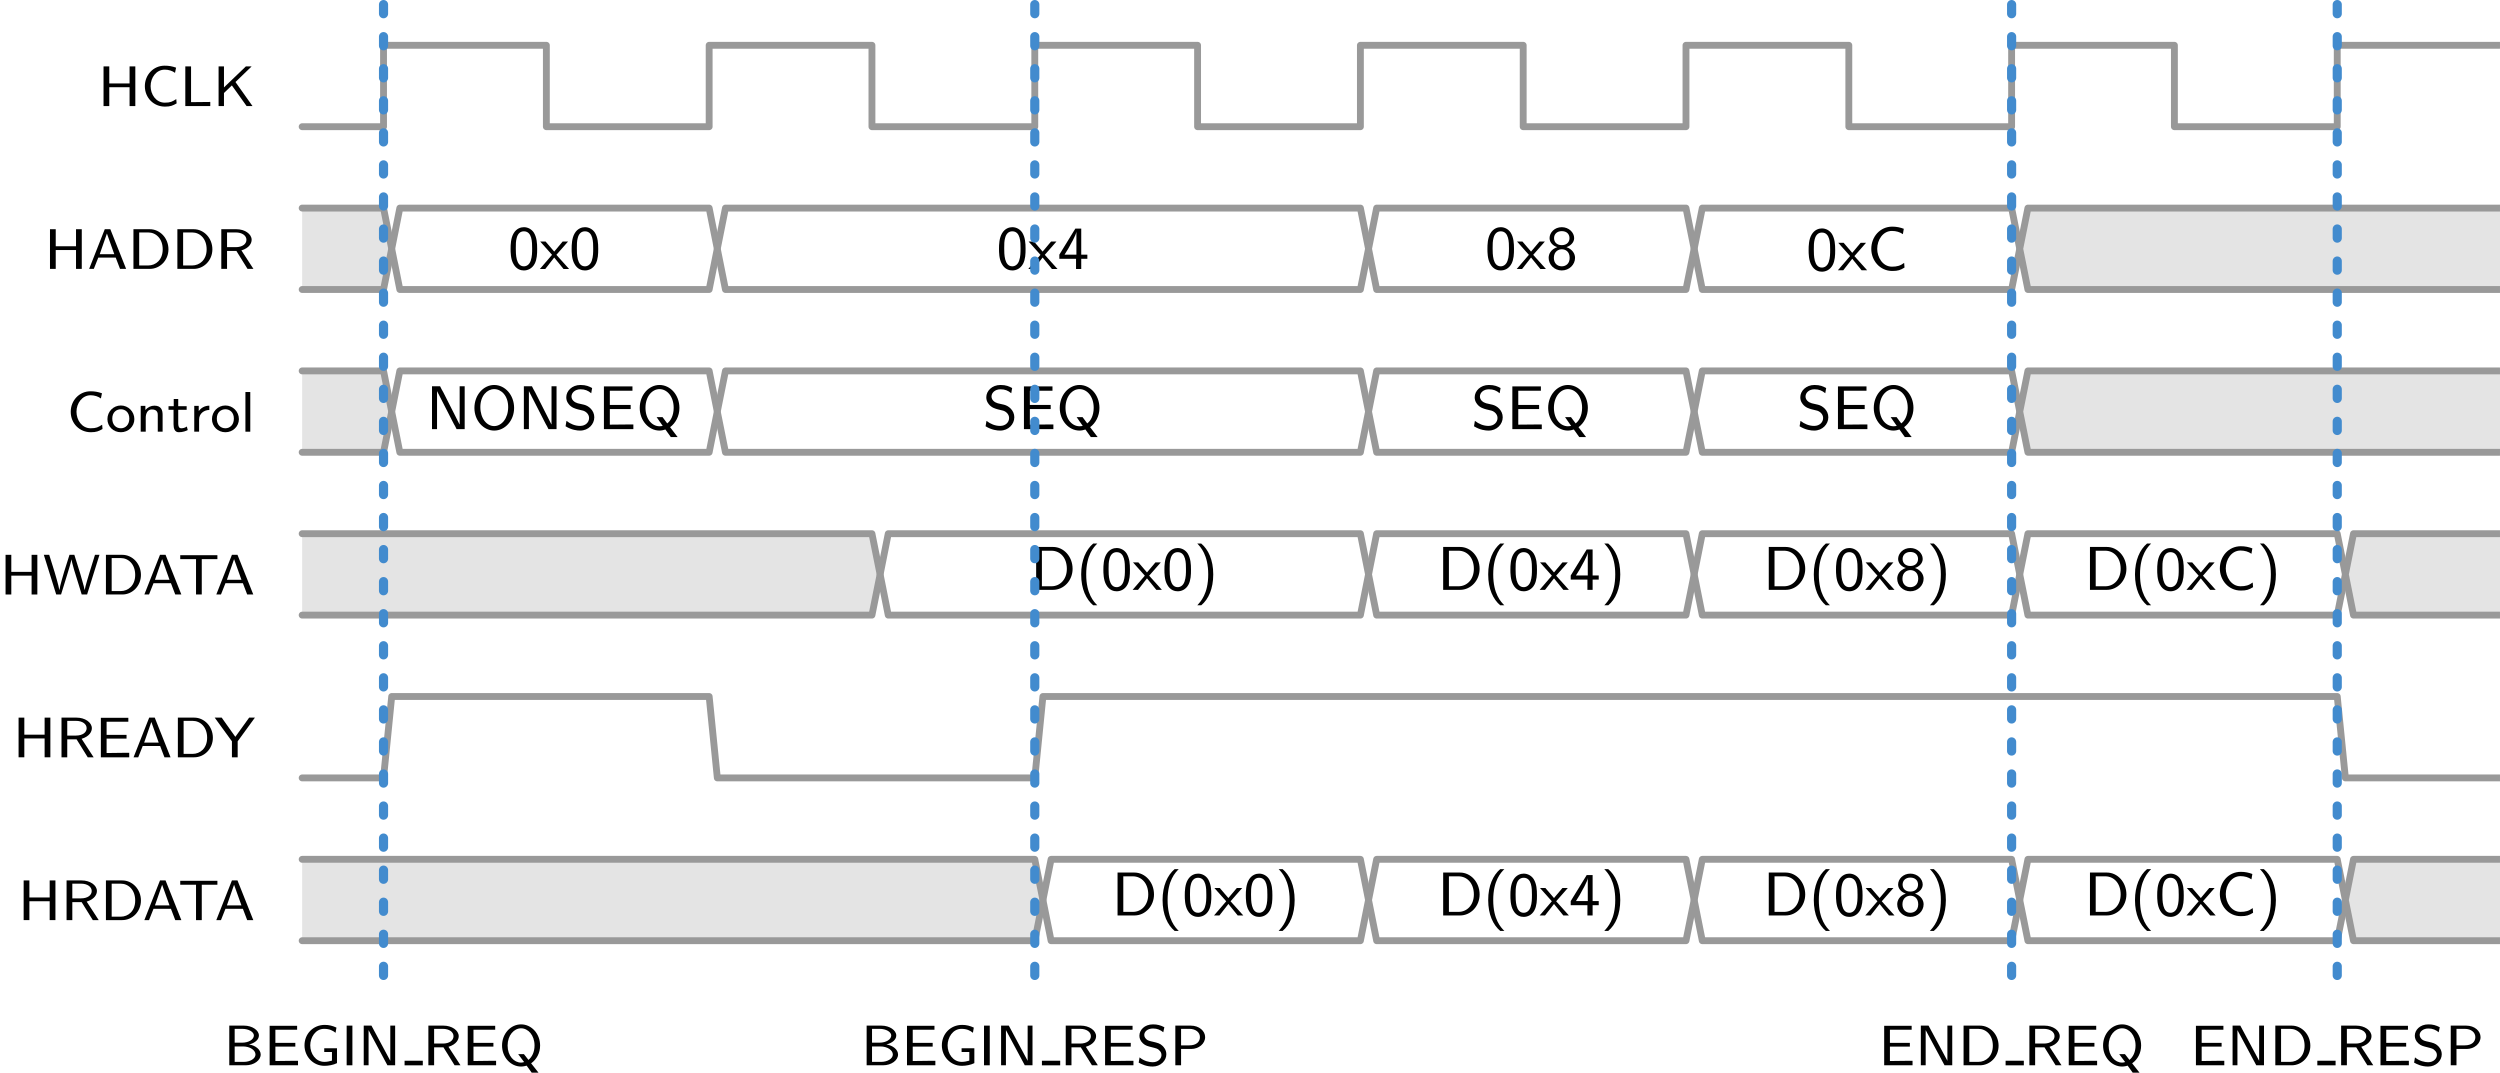 <?xml version="1.0" encoding="UTF-8"?>
<svg xmlns="http://www.w3.org/2000/svg" xmlns:xlink="http://www.w3.org/1999/xlink" width="217.579pt" height="93.354pt" viewBox="0 0 217.579 93.354" version="1.1">
<defs>
<g>
<symbol overflow="visible" id="glyph0-0">
<path style="stroke:none;" d=""/>
</symbol>
<symbol overflow="visible" id="glyph0-1">
<path style="stroke:none;" d="M 3.25 -3.453 L 2.75 -3.453 L 2.75 -1.969 L 0.984 -1.969 L 0.984 -3.453 L 0.484 -3.453 L 0.484 0 L 0.984 0 L 0.984 -1.641 L 2.75 -1.641 L 2.75 0 L 3.25 0 Z "/>
</symbol>
<symbol overflow="visible" id="glyph0-2">
<path style="stroke:none;" d="M 3.078 -0.609 C 2.734 -0.391 2.578 -0.297 2.078 -0.297 C 1.312 -0.297 0.844 -1.016 0.844 -1.734 C 0.844 -2.484 1.344 -3.172 2.078 -3.172 C 2.406 -3.172 2.75 -3.062 2.969 -2.891 L 3.062 -3.344 C 2.703 -3.469 2.422 -3.516 2.062 -3.516 C 1.078 -3.516 0.344 -2.703 0.344 -1.734 C 0.344 -0.703 1.125 0.047 2.094 0.047 C 2.578 0.047 2.781 -0.047 3.109 -0.234 Z "/>
</symbol>
<symbol overflow="visible" id="glyph0-3">
<path style="stroke:none;" d="M 0.984 -3.453 L 0.484 -3.453 L 0.484 0 L 2.656 0 L 2.656 -0.359 C 2.188 -0.359 1.703 -0.344 1.234 -0.344 L 0.984 -0.344 Z "/>
</symbol>
<symbol overflow="visible" id="glyph0-4">
<path style="stroke:none;" d="M 1.969 -2.094 L 3.375 -3.453 L 2.875 -3.453 L 0.969 -1.625 L 0.969 -3.453 L 0.5 -3.453 L 0.5 0 L 0.969 0 L 0.969 -1.141 L 1.656 -1.797 L 2.938 0 L 3.453 0 Z "/>
</symbol>
<symbol overflow="visible" id="glyph0-5">
<path style="stroke:none;" d="M 2 -3.453 L 1.516 -3.453 L 0.156 0 L 0.562 0 L 0.953 -0.984 L 2.469 -0.984 L 2.844 0 L 3.375 0 Z M 1.703 -3.078 L 2.344 -1.281 L 1.078 -1.281 Z "/>
</symbol>
<symbol overflow="visible" id="glyph0-6">
<path style="stroke:none;" d="M 0.484 -3.453 L 0.484 0 L 1.906 0 C 2.797 0 3.531 -0.75 3.531 -1.703 C 3.531 -2.672 2.797 -3.453 1.906 -3.453 Z M 0.984 -0.297 L 0.984 -3.172 L 1.766 -3.172 C 2.453 -3.172 3.031 -2.625 3.031 -1.703 C 3.031 -0.781 2.422 -0.297 1.766 -0.297 Z "/>
</symbol>
<symbol overflow="visible" id="glyph0-7">
<path style="stroke:none;" d="M 2.234 -1.609 C 2.953 -1.828 3.125 -2.266 3.125 -2.531 C 3.125 -3.047 2.516 -3.453 1.797 -3.453 L 0.484 -3.453 L 0.484 0 L 0.984 0 L 0.984 -1.562 L 1.797 -1.562 L 2.766 0 L 3.281 0 Z M 0.984 -1.891 L 0.984 -3.172 L 1.734 -3.172 C 2.312 -3.172 2.672 -2.891 2.672 -2.531 C 2.672 -2.172 2.328 -1.891 1.734 -1.891 Z "/>
</symbol>
<symbol overflow="visible" id="glyph0-8">
<path style="stroke:none;" d="M 2.5 -1.094 C 2.5 -1.75 1.969 -2.281 1.328 -2.281 C 0.672 -2.281 0.156 -1.75 0.156 -1.094 C 0.156 -0.453 0.672 0.047 1.328 0.047 C 1.969 0.047 2.5 -0.453 2.5 -1.094 Z M 1.328 -0.297 C 0.922 -0.297 0.578 -0.578 0.578 -1.141 C 0.578 -1.703 0.953 -1.953 1.328 -1.953 C 1.688 -1.953 2.062 -1.703 2.062 -1.141 C 2.062 -0.578 1.703 -0.297 1.328 -0.297 Z "/>
</symbol>
<symbol overflow="visible" id="glyph0-9">
<path style="stroke:none;" d="M 2.312 -1.469 C 2.312 -1.859 2.203 -2.266 1.594 -2.266 C 1.312 -2.266 1.031 -2.141 0.812 -1.891 L 0.812 -2.25 L 0.406 -2.25 L 0.406 0 L 0.844 0 L 0.844 -1.219 C 0.844 -1.547 0.984 -1.938 1.375 -1.938 C 1.891 -1.938 1.891 -1.578 1.891 -1.438 L 1.891 0 L 2.312 0 Z "/>
</symbol>
<symbol overflow="visible" id="glyph0-10">
<path style="stroke:none;" d="M 0.938 -1.906 L 1.672 -1.906 L 1.672 -2.219 L 0.938 -2.219 L 0.938 -2.844 L 0.547 -2.844 L 0.547 -2.219 L 0.094 -2.219 L 0.094 -1.906 L 0.531 -1.906 L 0.531 -0.641 C 0.531 -0.297 0.625 0.047 0.984 0.047 C 1.344 0.047 1.609 -0.062 1.766 -0.141 L 1.688 -0.453 C 1.516 -0.328 1.344 -0.297 1.203 -0.297 C 0.984 -0.297 0.938 -0.5 0.938 -0.734 Z "/>
</symbol>
<symbol overflow="visible" id="glyph0-11">
<path style="stroke:none;" d="M 0.844 -1.062 C 0.844 -1.594 1.297 -1.891 1.734 -1.891 L 1.734 -2.266 C 1.312 -2.266 1 -2.047 0.812 -1.797 L 0.812 -2.25 L 0.422 -2.25 L 0.422 0 L 0.844 0 Z "/>
</symbol>
<symbol overflow="visible" id="glyph0-12">
<path style="stroke:none;" d="M 0.844 -3.453 L 0.422 -3.453 L 0.422 0 L 0.844 0 Z "/>
</symbol>
<symbol overflow="visible" id="glyph0-13">
<path style="stroke:none;" d="M 4.922 -3.453 L 4.531 -3.453 L 4.047 -1.891 C 4.016 -1.781 3.672 -0.672 3.641 -0.406 L 3.625 -0.406 C 3.594 -0.656 3.234 -1.828 3.234 -1.859 L 2.734 -3.453 L 2.312 -3.453 L 1.844 -1.969 C 1.797 -1.797 1.469 -0.719 1.438 -0.406 L 1.422 -0.406 C 1.391 -0.703 1.031 -1.906 1.016 -1.953 L 0.547 -3.453 L 0.078 -3.453 L 1.156 0 L 1.578 0 L 2.094 -1.672 L 2.344 -2.5 C 2.422 -2.766 2.453 -2.922 2.484 -3.062 C 2.516 -2.828 2.641 -2.422 2.719 -2.125 L 3.141 -0.766 L 3.375 0 L 3.844 0 Z "/>
</symbol>
<symbol overflow="visible" id="glyph0-14">
<path style="stroke:none;" d="M 2.062 -3.078 L 2.531 -3.078 C 2.594 -3.078 2.641 -3.078 2.703 -3.078 L 3.422 -3.078 L 3.422 -3.422 L 0.188 -3.422 L 0.188 -3.078 L 0.906 -3.078 C 0.969 -3.078 1.031 -3.078 1.094 -3.078 L 1.562 -3.078 L 1.562 0 L 2.062 0 Z "/>
</symbol>
<symbol overflow="visible" id="glyph0-15">
<path style="stroke:none;" d="M 2.719 -1.625 L 2.719 -1.953 L 0.984 -1.953 L 0.984 -3.094 L 1.719 -3.094 C 1.781 -3.094 1.828 -3.094 1.891 -3.094 L 2.875 -3.094 L 2.875 -3.438 L 0.484 -3.438 L 0.484 0 L 2.953 0 L 2.953 -0.391 L 2.5 -0.391 C 2.078 -0.391 1.672 -0.375 1.25 -0.375 L 0.984 -0.375 L 0.984 -1.625 Z "/>
</symbol>
<symbol overflow="visible" id="glyph0-16">
<path style="stroke:none;" d="M 3.516 -3.453 L 3.016 -3.453 L 1.812 -1.781 L 0.625 -3.453 L 0.016 -3.453 L 1.516 -1.391 L 1.516 0 L 2.016 0 L 2.016 -1.391 Z "/>
</symbol>
<symbol overflow="visible" id="glyph0-17">
<path style="stroke:none;" d="M 0.5 -3.453 L 0.5 0 L 1.922 0 C 2.656 0 3.234 -0.438 3.234 -0.938 C 3.234 -1.375 2.766 -1.734 2.219 -1.812 C 2.734 -1.938 3.078 -2.234 3.078 -2.594 C 3.078 -3.047 2.5 -3.453 1.781 -3.453 Z M 0.969 -1.969 L 0.969 -3.172 L 1.625 -3.172 C 2.188 -3.172 2.641 -2.906 2.641 -2.594 C 2.641 -2.25 2.188 -1.969 1.625 -1.969 Z M 0.969 -0.297 L 0.969 -1.641 L 1.688 -1.641 C 2.312 -1.641 2.781 -1.312 2.781 -0.938 C 2.781 -0.578 2.312 -0.297 1.766 -0.297 Z "/>
</symbol>
<symbol overflow="visible" id="glyph0-18">
<path style="stroke:none;" d="M 3.172 -1.484 L 2.062 -1.484 L 2.062 -1.156 L 2.734 -1.156 L 2.734 -0.406 C 2.516 -0.344 2.297 -0.297 2.078 -0.297 C 1.312 -0.297 0.844 -1.016 0.844 -1.734 C 0.844 -2.422 1.297 -3.172 2.047 -3.172 C 2.516 -3.172 2.797 -3.031 3.047 -2.828 L 3.125 -3.281 C 2.781 -3.438 2.484 -3.516 2.109 -3.516 C 1.094 -3.516 0.344 -2.734 0.344 -1.734 C 0.344 -0.766 1.094 0.047 2.078 0.047 C 2.438 0.047 2.859 -0.031 3.172 -0.188 Z "/>
</symbol>
<symbol overflow="visible" id="glyph0-19">
<path style="stroke:none;" d="M 0.984 -3.453 L 0.484 -3.453 L 0.484 0 L 0.984 0 Z "/>
</symbol>
<symbol overflow="visible" id="glyph0-20">
<path style="stroke:none;" d="M 1.172 -3.453 L 0.5 -3.453 L 0.5 0 L 0.922 0 L 0.922 -3.062 L 2.562 0 L 3.234 0 L 3.234 -3.453 L 2.812 -3.453 L 2.812 -0.391 Z "/>
</symbol>
<symbol overflow="visible" id="glyph0-21">
<path style="stroke:none;" d="M 2.828 -0.172 C 3.312 -0.516 3.609 -1.078 3.609 -1.719 C 3.609 -2.75 2.859 -3.562 1.953 -3.562 C 1.047 -3.562 0.297 -2.75 0.297 -1.719 C 0.297 -0.688 1.062 0.109 1.953 0.109 C 2.172 0.109 2.375 0.047 2.438 0.031 L 2.875 0.641 L 3.469 0.641 Z M 2.219 -0.281 C 2.125 -0.25 2.016 -0.234 1.953 -0.234 C 1.344 -0.234 0.781 -0.812 0.781 -1.719 C 0.781 -2.625 1.344 -3.219 1.953 -3.219 C 2.562 -3.219 3.125 -2.625 3.125 -1.719 C 3.125 -1.156 2.906 -0.719 2.594 -0.469 L 2.203 -0.969 L 1.703 -0.969 Z "/>
</symbol>
<symbol overflow="visible" id="glyph0-22">
<path style="stroke:none;" d="M 2.469 -3.312 C 2.141 -3.484 1.859 -3.562 1.484 -3.562 C 0.734 -3.562 0.297 -3.062 0.297 -2.578 C 0.297 -2.375 0.359 -2.141 0.609 -1.906 C 0.828 -1.703 1.047 -1.656 1.359 -1.578 C 1.781 -1.469 1.891 -1.453 2.031 -1.297 C 2.141 -1.203 2.219 -1.062 2.219 -0.891 C 2.219 -0.594 1.938 -0.266 1.453 -0.266 C 1.172 -0.266 0.703 -0.359 0.312 -0.688 L 0.234 -0.234 C 0.484 -0.094 0.891 0.109 1.453 0.109 C 2.141 0.109 2.641 -0.406 2.641 -0.953 C 2.641 -1.359 2.406 -1.594 2.312 -1.688 C 2.094 -1.906 1.875 -1.953 1.484 -2.047 C 1.188 -2.109 1.016 -2.156 0.906 -2.266 C 0.844 -2.328 0.719 -2.453 0.719 -2.641 C 0.719 -2.922 1 -3.203 1.484 -3.203 C 1.859 -3.203 2.125 -3.078 2.375 -2.875 Z "/>
</symbol>
<symbol overflow="visible" id="glyph0-23">
<path style="stroke:none;" d="M 1.875 -1.422 C 2.516 -1.422 3.078 -1.875 3.078 -2.453 C 3.078 -2.984 2.562 -3.453 1.828 -3.453 L 0.484 -3.453 L 0.484 0 L 0.984 0 L 0.984 -1.422 Z M 1.703 -3.172 C 2.266 -3.172 2.625 -2.859 2.625 -2.453 C 2.625 -2.031 2.297 -1.734 1.703 -1.734 L 0.984 -1.734 L 0.984 -3.172 Z "/>
</symbol>
<symbol overflow="visible" id="glyph1-0">
<path style="stroke:none;" d=""/>
</symbol>
<symbol overflow="visible" id="glyph1-1">
<path style="stroke:none;" d="M 2.531 -1.75 C 2.531 -2.25 2.5 -2.734 2.25 -3.156 C 2.062 -3.453 1.734 -3.641 1.375 -3.641 C 1.109 -3.641 0.734 -3.531 0.484 -3.109 C 0.234 -2.688 0.219 -2.125 0.219 -1.75 C 0.219 -1.484 0.219 -0.859 0.469 -0.438 C 0.734 0.047 1.141 0.125 1.375 0.125 C 1.688 0.125 2.078 -0.016 2.312 -0.453 C 2.516 -0.844 2.531 -1.312 2.531 -1.75 Z M 1.375 -0.234 C 0.672 -0.234 0.672 -1.312 0.672 -1.812 C 0.672 -2.156 0.672 -2.422 0.75 -2.703 C 0.844 -3.078 1.062 -3.281 1.375 -3.281 C 2.094 -3.281 2.094 -2.312 2.094 -1.812 C 2.094 -1.453 2.094 -1.078 1.969 -0.719 C 1.844 -0.359 1.594 -0.234 1.375 -0.234 Z "/>
</symbol>
<symbol overflow="visible" id="glyph1-2">
<path style="stroke:none;" d="M 1.438 -1.234 L 2.453 -2.391 L 1.984 -2.391 L 1.25 -1.516 L 0.5 -2.391 L 0.031 -2.391 L 1.062 -1.234 L 0 0 L 0.469 0 L 1.25 -1 L 2.062 0 L 2.547 0 Z "/>
</symbol>
<symbol overflow="visible" id="glyph1-3">
<path style="stroke:none;" d="M 2.062 -0.891 L 2.594 -0.891 L 2.594 -1.25 L 2.062 -1.25 L 2.062 -3.516 L 1.547 -3.516 L 0.156 -1.25 L 0.156 -0.891 L 1.609 -0.891 L 1.609 0 L 2.062 0 Z M 0.609 -1.25 L 0.938 -1.781 C 1.094 -2.062 1.641 -3 1.641 -3.266 L 1.641 -1.25 Z "/>
</symbol>
<symbol overflow="visible" id="glyph1-4">
<path style="stroke:none;" d="M 1.781 -1.906 C 2.109 -2 2.453 -2.297 2.453 -2.688 C 2.453 -3.188 1.984 -3.641 1.375 -3.641 C 0.75 -3.641 0.312 -3.172 0.312 -2.688 C 0.312 -2.297 0.641 -2 0.984 -1.906 C 0.406 -1.703 0.234 -1.297 0.234 -0.969 C 0.234 -0.375 0.734 0.125 1.375 0.125 C 2.031 0.125 2.531 -0.391 2.531 -0.969 C 2.531 -1.312 2.328 -1.703 1.781 -1.906 Z M 1.375 -2.078 C 0.953 -2.078 0.703 -2.328 0.703 -2.688 C 0.703 -3.047 0.969 -3.297 1.375 -3.297 C 1.812 -3.297 2.047 -3.031 2.047 -2.688 C 2.047 -2.359 1.828 -2.078 1.375 -2.078 Z M 1.375 -0.234 C 1 -0.234 0.688 -0.484 0.688 -0.969 C 0.688 -1.547 1.109 -1.719 1.375 -1.719 C 1.688 -1.719 2.062 -1.531 2.062 -0.969 C 2.062 -0.469 1.734 -0.234 1.375 -0.234 Z "/>
</symbol>
<symbol overflow="visible" id="glyph1-5">
<path style="stroke:none;" d="M 3.219 -0.641 C 2.891 -0.391 2.594 -0.312 2.156 -0.312 C 1.344 -0.312 0.875 -1.141 0.875 -1.859 C 0.875 -2.656 1.375 -3.422 2.156 -3.422 C 2.516 -3.422 2.844 -3.328 3.109 -3.141 L 3.188 -3.609 C 2.906 -3.719 2.562 -3.797 2.188 -3.797 C 1.125 -3.797 0.359 -2.922 0.359 -1.859 C 0.359 -0.844 1.109 0.062 2.188 0.062 C 2.688 0.062 2.891 -0.016 3.25 -0.234 Z "/>
</symbol>
<symbol overflow="visible" id="glyph1-6">
<path style="stroke:none;" d="M 1.516 -3.203 C 1.469 -3.281 1.406 -3.406 1.375 -3.453 C 1.344 -3.516 1.266 -3.672 1.234 -3.734 L 0.531 -3.734 L 0.531 0 L 0.969 0 L 0.969 -3.312 L 2.391 -0.531 C 2.438 -0.453 2.5 -0.312 2.531 -0.281 C 2.562 -0.219 2.641 -0.062 2.672 0 L 3.375 0 L 3.375 -3.734 L 2.938 -3.734 L 2.938 -0.422 L 2.922 -0.422 Z "/>
</symbol>
<symbol overflow="visible" id="glyph1-7">
<path style="stroke:none;" d="M 3.766 -1.844 C 3.766 -2.984 2.969 -3.844 2.031 -3.844 C 1.109 -3.844 0.312 -2.984 0.312 -1.844 C 0.312 -0.734 1.109 0.125 2.031 0.125 C 2.969 0.125 3.766 -0.734 3.766 -1.844 Z M 2.031 -0.266 C 1.391 -0.266 0.828 -0.922 0.828 -1.922 C 0.828 -2.906 1.422 -3.484 2.031 -3.484 C 2.656 -3.484 3.25 -2.906 3.25 -1.922 C 3.25 -0.922 2.672 -0.266 2.031 -0.266 Z "/>
</symbol>
<symbol overflow="visible" id="glyph1-8">
<path style="stroke:none;" d="M 1.312 -2.25 C 1.031 -2.328 0.766 -2.531 0.766 -2.844 C 0.766 -3.156 1.062 -3.469 1.547 -3.469 C 1.938 -3.469 2.203 -3.359 2.484 -3.125 L 2.562 -3.578 C 2.297 -3.719 2.047 -3.844 1.547 -3.844 C 0.797 -3.844 0.312 -3.312 0.312 -2.781 C 0.312 -2.641 0.328 -2.422 0.516 -2.188 C 0.766 -1.859 1.109 -1.781 1.328 -1.719 C 1.406 -1.703 1.734 -1.625 1.781 -1.609 C 2.031 -1.531 2.297 -1.297 2.297 -0.969 C 2.297 -0.609 2 -0.281 1.516 -0.281 C 1.078 -0.281 0.672 -0.453 0.328 -0.719 L 0.25 -0.25 C 0.781 0.078 1.266 0.125 1.516 0.125 C 2.25 0.125 2.75 -0.438 2.75 -1.031 C 2.75 -1.641 2.25 -2.031 1.859 -2.125 Z "/>
</symbol>
<symbol overflow="visible" id="glyph1-9">
<path style="stroke:none;" d="M 2.844 -1.75 L 2.844 -2.109 L 1.031 -2.109 L 1.031 -3.344 L 1.234 -3.344 C 1.672 -3.344 2.109 -3.344 2.547 -3.344 L 3 -3.344 L 3 -3.719 L 0.516 -3.719 L 0.516 0 L 3.078 0 L 3.078 -0.406 L 2.547 -0.406 C 2.031 -0.406 1.531 -0.391 1.031 -0.391 L 1.031 -1.75 Z "/>
</symbol>
<symbol overflow="visible" id="glyph1-10">
<path style="stroke:none;" d="M 2.953 -0.172 C 3.422 -0.516 3.766 -1.125 3.766 -1.844 C 3.766 -2.984 2.969 -3.844 2.031 -3.844 C 1.109 -3.844 0.312 -2.984 0.312 -1.844 C 0.312 -0.734 1.109 0.125 2.031 0.125 C 2.203 0.125 2.406 0.078 2.547 0.031 L 3.016 0.688 L 3.609 0.688 Z M 2.312 -0.281 C 2.219 -0.266 2.141 -0.25 2.031 -0.25 C 1.406 -0.25 0.812 -0.844 0.812 -1.859 C 0.812 -2.844 1.391 -3.484 2.031 -3.484 C 2.688 -3.484 3.266 -2.844 3.266 -1.859 C 3.266 -1.156 2.984 -0.703 2.703 -0.5 L 2.297 -1.047 L 1.781 -1.047 Z "/>
</symbol>
<symbol overflow="visible" id="glyph1-11">
<path style="stroke:none;" d="M 0.516 -3.734 L 0.516 0 L 1.984 0 C 2.922 0 3.688 -0.812 3.688 -1.828 C 3.688 -2.891 2.922 -3.734 1.984 -3.734 Z M 1.016 -0.312 L 1.016 -3.406 L 1.844 -3.406 C 2.594 -3.406 3.188 -2.812 3.188 -1.828 C 3.188 -0.891 2.578 -0.312 1.859 -0.312 Z "/>
</symbol>
<symbol overflow="visible" id="glyph1-12">
<path style="stroke:none;" d="M 1.484 -4.031 C 0.859 -3.5 0.438 -2.578 0.438 -1.344 C 0.438 -0.062 0.875 0.828 1.484 1.344 L 1.844 1.344 C 1.547 1.047 0.875 0.359 0.875 -1.344 C 0.875 -3.047 1.547 -3.734 1.844 -4.031 Z "/>
</symbol>
<symbol overflow="visible" id="glyph1-13">
<path style="stroke:none;" d="M 0.656 1.344 C 1.297 0.812 1.703 -0.109 1.703 -1.344 C 1.703 -2.625 1.266 -3.516 0.656 -4.031 L 0.312 -4.031 C 0.594 -3.734 1.266 -3.047 1.266 -1.344 C 1.266 0.359 0.594 1.031 0.312 1.344 Z "/>
</symbol>
</g>
<clipPath id="clip1">
  <path d="M 25 3 L 217.578 3 L 217.578 12 L 25 12 Z "/>
</clipPath>
<clipPath id="clip2">
  <path d="M 175 18 L 217.578 18 L 217.578 26 L 175 26 Z "/>
</clipPath>
<clipPath id="clip3">
  <path d="M 175 17 L 217.578 17 L 217.578 26 L 175 26 Z "/>
</clipPath>
<clipPath id="clip4">
  <path d="M 175 32 L 217.578 32 L 217.578 40 L 175 40 Z "/>
</clipPath>
<clipPath id="clip5">
  <path d="M 175 31 L 217.578 31 L 217.578 40 L 175 40 Z "/>
</clipPath>
<clipPath id="clip6">
  <path d="M 204 46 L 217.578 46 L 217.578 54 L 204 54 Z "/>
</clipPath>
<clipPath id="clip7">
  <path d="M 203 46 L 217.578 46 L 217.578 54 L 203 54 Z "/>
</clipPath>
<clipPath id="clip8">
  <path d="M 25 60 L 217.578 60 L 217.578 69 L 25 69 Z "/>
</clipPath>
<clipPath id="clip9">
  <path d="M 204 74 L 217.578 74 L 217.578 82 L 204 82 Z "/>
</clipPath>
<clipPath id="clip10">
  <path d="M 203 74 L 217.578 74 L 217.578 83 L 203 83 Z "/>
</clipPath>
<clipPath id="clip11">
  <path d="M 37 89 L 48 89 L 48 93.355 L 37 93.355 Z "/>
</clipPath>
<clipPath id="clip12">
  <path d="M 176 89 L 187 89 L 187 93.355 L 176 93.355 Z "/>
</clipPath>
</defs>
<g id="surface1">
<g style="fill:rgb(0%,0%,0%);fill-opacity:1;">
  <use xlink:href="#glyph0-1" x="8.527" y="9.232"/>
  <use xlink:href="#glyph0-2" x="12.263" y="9.232"/>
  <use xlink:href="#glyph0-3" x="15.644" y="9.232"/>
  <use xlink:href="#glyph0-4" x="18.524" y="9.232"/>
</g>
<g clip-path="url(#clip1)" clip-rule="nonzero">
<path style="fill:none;stroke-width:0.598;stroke-linecap:round;stroke-linejoin:round;stroke:rgb(59.999%,59.999%,59.999%);stroke-opacity:1;stroke-miterlimit:10;" d="M 0.001 -0.001 L 7.083 -0.001 L 7.083 7.085 L 21.255 7.085 L 21.255 -0.001 L 35.423 -0.001 L 35.423 7.085 L 49.591 7.085 L 49.591 -0.001 L 63.763 -0.001 L 63.763 7.085 L 77.931 7.085 L 77.931 -0.001 L 92.102 -0.001 L 92.102 7.085 L 106.27 7.085 L 106.27 -0.001 L 120.438 -0.001 L 120.438 7.085 L 134.61 7.085 L 134.61 -0.001 L 148.778 -0.001 L 148.778 7.085 L 162.946 7.085 L 162.946 -0.001 L 177.118 -0.001 L 177.118 7.085 L 191.286 7.085 " transform="matrix(1,0,0,-1,26.296,11.026)"/>
</g>
<g style="fill:rgb(0%,0%,0%);fill-opacity:1;">
  <use xlink:href="#glyph0-1" x="3.866" y="23.402"/>
  <use xlink:href="#glyph0-5" x="7.602" y="23.402"/>
  <use xlink:href="#glyph0-6" x="11.13" y="23.402"/>
  <use xlink:href="#glyph0-6" x="14.953" y="23.402"/>
  <use xlink:href="#glyph0-7" x="18.776" y="23.402"/>
</g>
<path style=" stroke:none;fill-rule:nonzero;fill:rgb(89.412%,89.412%,89.412%);fill-opacity:1;" d="M 26.297 21.652 L 26.297 18.109 L 33.379 18.109 L 34.09 21.652 L 33.379 25.195 L 26.297 25.195 L 26.297 21.652 "/>
<path style="fill:none;stroke-width:0.598;stroke-linecap:round;stroke-linejoin:round;stroke:rgb(59.999%,59.999%,59.999%);stroke-opacity:1;stroke-miterlimit:10;" d="M 0.001 -7.083 L 7.083 -7.083 L 7.794 -10.626 L 7.083 -14.169 L 0.001 -14.169 " transform="matrix(1,0,0,-1,26.296,11.026)"/>
<path style="fill:none;stroke-width:0.598;stroke-linecap:round;stroke-linejoin:round;stroke:rgb(59.999%,59.999%,59.999%);stroke-opacity:1;stroke-miterlimit:10;" d="M 7.794 -10.626 L 8.501 -7.083 L 35.423 -7.083 L 36.13 -10.626 L 35.423 -14.169 L 8.501 -14.169 L 7.794 -10.626 " transform="matrix(1,0,0,-1,26.296,11.026)"/>
<g style="fill:rgb(0%,0%,0%);fill-opacity:1;">
  <use xlink:href="#glyph1-1" x="44.219" y="23.413"/>
  <use xlink:href="#glyph1-2" x="46.984" y="23.413"/>
  <use xlink:href="#glyph1-1" x="49.533" y="23.413"/>
</g>
<path style="fill:none;stroke-width:0.598;stroke-linecap:round;stroke-linejoin:round;stroke:rgb(59.999%,59.999%,59.999%);stroke-opacity:1;stroke-miterlimit:10;" d="M 36.13 -10.626 L 36.841 -7.083 L 92.102 -7.083 L 92.809 -10.626 L 92.102 -14.169 L 36.841 -14.169 L 36.13 -10.626 " transform="matrix(1,0,0,-1,26.296,11.026)"/>
<g style="fill:rgb(0%,0%,0%);fill-opacity:1;">
  <use xlink:href="#glyph1-1" x="86.726" y="23.413"/>
  <use xlink:href="#glyph1-2" x="89.491" y="23.413"/>
  <use xlink:href="#glyph1-3" x="92.04" y="23.413"/>
</g>
<path style="fill:none;stroke-width:0.598;stroke-linecap:round;stroke-linejoin:round;stroke:rgb(59.999%,59.999%,59.999%);stroke-opacity:1;stroke-miterlimit:10;" d="M 92.809 -10.626 L 93.516 -7.083 L 120.438 -7.083 L 121.149 -10.626 L 120.438 -14.169 L 93.516 -14.169 L 92.809 -10.626 " transform="matrix(1,0,0,-1,26.296,11.026)"/>
<g style="fill:rgb(0%,0%,0%);fill-opacity:1;">
  <use xlink:href="#glyph1-1" x="129.234" y="23.413"/>
  <use xlink:href="#glyph1-2" x="131.999" y="23.413"/>
  <use xlink:href="#glyph1-4" x="134.548" y="23.413"/>
</g>
<path style="fill:none;stroke-width:0.598;stroke-linecap:round;stroke-linejoin:round;stroke:rgb(59.999%,59.999%,59.999%);stroke-opacity:1;stroke-miterlimit:10;" d="M 121.149 -10.626 L 121.856 -7.083 L 148.778 -7.083 L 149.485 -10.626 L 148.778 -14.169 L 121.856 -14.169 L 121.149 -10.626 " transform="matrix(1,0,0,-1,26.296,11.026)"/>
<g style="fill:rgb(0%,0%,0%);fill-opacity:1;">
  <use xlink:href="#glyph1-1" x="157.188" y="23.521"/>
  <use xlink:href="#glyph1-2" x="159.953" y="23.521"/>
  <use xlink:href="#glyph1-5" x="162.502" y="23.521"/>
</g>
<g clip-path="url(#clip2)" clip-rule="nonzero">
<path style=" stroke:none;fill-rule:nonzero;fill:rgb(89.412%,89.412%,89.412%);fill-opacity:1;" d="M 175.781 21.652 L 176.492 18.109 L 217.582 18.109 L 217.582 25.195 L 176.492 25.195 L 175.781 21.652 "/>
</g>
<g clip-path="url(#clip3)" clip-rule="nonzero">
<path style="fill:none;stroke-width:0.598;stroke-linecap:round;stroke-linejoin:round;stroke:rgb(59.999%,59.999%,59.999%);stroke-opacity:1;stroke-miterlimit:10;" d="M 149.485 -10.626 L 150.196 -7.083 L 191.286 -7.083 M 191.286 -14.169 L 150.196 -14.169 L 149.485 -10.626 " transform="matrix(1,0,0,-1,26.296,11.026)"/>
</g>
<g style="fill:rgb(0%,0%,0%);fill-opacity:1;">
  <use xlink:href="#glyph0-2" x="5.812" y="37.571"/>
  <use xlink:href="#glyph0-8" x="9.193" y="37.571"/>
  <use xlink:href="#glyph0-9" x="11.84" y="37.571"/>
  <use xlink:href="#glyph0-10" x="14.573" y="37.571"/>
  <use xlink:href="#glyph0-11" x="16.484" y="37.571"/>
  <use xlink:href="#glyph0-8" x="18.292" y="37.571"/>
  <use xlink:href="#glyph0-12" x="20.938" y="37.571"/>
</g>
<path style=" stroke:none;fill-rule:nonzero;fill:rgb(89.412%,89.412%,89.412%);fill-opacity:1;" d="M 26.297 35.824 L 26.297 32.281 L 33.379 32.281 L 34.09 35.824 L 33.379 39.363 L 26.297 39.363 L 26.297 35.824 "/>
<path style="fill:none;stroke-width:0.598;stroke-linecap:round;stroke-linejoin:round;stroke:rgb(59.999%,59.999%,59.999%);stroke-opacity:1;stroke-miterlimit:10;" d="M 0.001 -21.255 L 7.083 -21.255 L 7.794 -24.798 L 7.083 -28.337 L 0.001 -28.337 " transform="matrix(1,0,0,-1,26.296,11.026)"/>
<path style="fill:none;stroke-width:0.598;stroke-linecap:round;stroke-linejoin:round;stroke:rgb(59.999%,59.999%,59.999%);stroke-opacity:1;stroke-miterlimit:10;" d="M 7.794 -24.798 L 8.501 -21.255 L 35.423 -21.255 L 36.13 -24.798 L 35.423 -28.337 L 8.501 -28.337 L 7.794 -24.798 " transform="matrix(1,0,0,-1,26.296,11.026)"/>
<g style="fill:rgb(0%,0%,0%);fill-opacity:1;">
  <use xlink:href="#glyph1-6" x="37.067" y="37.349"/>
  <use xlink:href="#glyph1-7" x="40.977" y="37.349"/>
  <use xlink:href="#glyph1-6" x="45.062" y="37.349"/>
  <use xlink:href="#glyph1-8" x="48.972" y="37.349"/>
  <use xlink:href="#glyph1-9" x="52.044" y="37.349"/>
  <use xlink:href="#glyph1-10" x="55.365" y="37.349"/>
</g>
<path style="fill:none;stroke-width:0.598;stroke-linecap:round;stroke-linejoin:round;stroke:rgb(59.999%,59.999%,59.999%);stroke-opacity:1;stroke-miterlimit:10;" d="M 36.13 -24.798 L 36.841 -21.255 L 92.102 -21.255 L 92.809 -24.798 L 92.102 -28.337 L 36.841 -28.337 L 36.13 -24.798 " transform="matrix(1,0,0,-1,26.296,11.026)"/>
<g style="fill:rgb(0%,0%,0%);fill-opacity:1;">
  <use xlink:href="#glyph1-8" x="85.527" y="37.349"/>
  <use xlink:href="#glyph1-9" x="88.599" y="37.349"/>
  <use xlink:href="#glyph1-10" x="91.92" y="37.349"/>
</g>
<path style="fill:none;stroke-width:0.598;stroke-linecap:round;stroke-linejoin:round;stroke:rgb(59.999%,59.999%,59.999%);stroke-opacity:1;stroke-miterlimit:10;" d="M 92.809 -24.798 L 93.516 -21.255 L 120.438 -21.255 L 121.149 -24.798 L 120.438 -28.337 L 93.516 -28.337 L 92.809 -24.798 " transform="matrix(1,0,0,-1,26.296,11.026)"/>
<g style="fill:rgb(0%,0%,0%);fill-opacity:1;">
  <use xlink:href="#glyph1-8" x="128.034" y="37.349"/>
  <use xlink:href="#glyph1-9" x="131.106" y="37.349"/>
  <use xlink:href="#glyph1-10" x="134.427" y="37.349"/>
</g>
<path style="fill:none;stroke-width:0.598;stroke-linecap:round;stroke-linejoin:round;stroke:rgb(59.999%,59.999%,59.999%);stroke-opacity:1;stroke-miterlimit:10;" d="M 121.149 -24.798 L 121.856 -21.255 L 148.778 -21.255 L 149.485 -24.798 L 148.778 -28.337 L 121.856 -28.337 L 121.149 -24.798 " transform="matrix(1,0,0,-1,26.296,11.026)"/>
<g style="fill:rgb(0%,0%,0%);fill-opacity:1;">
  <use xlink:href="#glyph1-8" x="156.372" y="37.349"/>
  <use xlink:href="#glyph1-9" x="159.444" y="37.349"/>
  <use xlink:href="#glyph1-10" x="162.765" y="37.349"/>
</g>
<g clip-path="url(#clip4)" clip-rule="nonzero">
<path style=" stroke:none;fill-rule:nonzero;fill:rgb(89.412%,89.412%,89.412%);fill-opacity:1;" d="M 175.781 35.824 L 176.492 32.281 L 217.582 32.281 L 217.582 39.363 L 176.492 39.363 L 175.781 35.824 "/>
</g>
<g clip-path="url(#clip5)" clip-rule="nonzero">
<path style="fill:none;stroke-width:0.598;stroke-linecap:round;stroke-linejoin:round;stroke:rgb(59.999%,59.999%,59.999%);stroke-opacity:1;stroke-miterlimit:10;" d="M 149.485 -24.798 L 150.196 -21.255 L 191.286 -21.255 M 191.286 -28.337 L 150.196 -28.337 L 149.485 -24.798 " transform="matrix(1,0,0,-1,26.296,11.026)"/>
</g>
<g style="fill:rgb(0%,0%,0%);fill-opacity:1;">
  <use xlink:href="#glyph0-1" x="0" y="51.74"/>
  <use xlink:href="#glyph0-13" x="3.736" y="51.74"/>
  <use xlink:href="#glyph0-6" x="8.735" y="51.74"/>
</g>
<g style="fill:rgb(0%,0%,0%);fill-opacity:1;">
  <use xlink:href="#glyph0-5" x="12.408" y="51.74"/>
</g>
<g style="fill:rgb(0%,0%,0%);fill-opacity:1;">
  <use xlink:href="#glyph0-14" x="15.498" y="51.74"/>
</g>
<g style="fill:rgb(0%,0%,0%);fill-opacity:1;">
  <use xlink:href="#glyph0-5" x="18.669" y="51.74"/>
</g>
<path style=" stroke:none;fill-rule:nonzero;fill:rgb(89.412%,89.412%,89.412%);fill-opacity:1;" d="M 26.297 49.992 L 26.297 46.449 L 75.887 46.449 L 76.598 49.992 L 75.887 53.535 L 26.297 53.535 L 26.297 49.992 "/>
<path style="fill:none;stroke-width:0.598;stroke-linecap:round;stroke-linejoin:round;stroke:rgb(59.999%,59.999%,59.999%);stroke-opacity:1;stroke-miterlimit:10;" d="M 0.001 -35.423 L 49.591 -35.423 L 50.302 -38.966 L 49.591 -42.509 L 0.001 -42.509 " transform="matrix(1,0,0,-1,26.296,11.026)"/>
<path style="fill:none;stroke-width:0.598;stroke-linecap:round;stroke-linejoin:round;stroke:rgb(59.999%,59.999%,59.999%);stroke-opacity:1;stroke-miterlimit:10;" d="M 50.302 -38.966 L 51.009 -35.423 L 92.102 -35.423 L 92.809 -38.966 L 92.102 -42.509 L 51.009 -42.509 L 50.302 -38.966 " transform="matrix(1,0,0,-1,26.296,11.026)"/>
<g style="fill:rgb(0%,0%,0%);fill-opacity:1;">
  <use xlink:href="#glyph1-11" x="89.662" y="51.336"/>
  <use xlink:href="#glyph1-12" x="93.659" y="51.336"/>
  <use xlink:href="#glyph1-1" x="95.81" y="51.336"/>
  <use xlink:href="#glyph1-2" x="98.574" y="51.336"/>
  <use xlink:href="#glyph1-1" x="101.123" y="51.336"/>
  <use xlink:href="#glyph1-13" x="103.888" y="51.336"/>
</g>
<path style="fill:none;stroke-width:0.598;stroke-linecap:round;stroke-linejoin:round;stroke:rgb(59.999%,59.999%,59.999%);stroke-opacity:1;stroke-miterlimit:10;" d="M 92.809 -38.966 L 93.516 -35.423 L 120.438 -35.423 L 121.149 -38.966 L 120.438 -42.509 L 93.516 -42.509 L 92.809 -38.966 " transform="matrix(1,0,0,-1,26.296,11.026)"/>
<g style="fill:rgb(0%,0%,0%);fill-opacity:1;">
  <use xlink:href="#glyph1-11" x="125.085" y="51.336"/>
  <use xlink:href="#glyph1-12" x="129.082" y="51.336"/>
  <use xlink:href="#glyph1-1" x="131.233" y="51.336"/>
  <use xlink:href="#glyph1-2" x="133.997" y="51.336"/>
  <use xlink:href="#glyph1-3" x="136.546" y="51.336"/>
  <use xlink:href="#glyph1-13" x="139.311" y="51.336"/>
</g>
<path style="fill:none;stroke-width:0.598;stroke-linecap:round;stroke-linejoin:round;stroke:rgb(59.999%,59.999%,59.999%);stroke-opacity:1;stroke-miterlimit:10;" d="M 121.149 -38.966 L 121.856 -35.423 L 148.778 -35.423 L 149.485 -38.966 L 148.778 -42.509 L 121.856 -42.509 L 121.149 -38.966 " transform="matrix(1,0,0,-1,26.296,11.026)"/>
<g style="fill:rgb(0%,0%,0%);fill-opacity:1;">
  <use xlink:href="#glyph1-11" x="153.423" y="51.336"/>
  <use xlink:href="#glyph1-12" x="157.42" y="51.336"/>
  <use xlink:href="#glyph1-1" x="159.571" y="51.336"/>
  <use xlink:href="#glyph1-2" x="162.335" y="51.336"/>
  <use xlink:href="#glyph1-4" x="164.884" y="51.336"/>
  <use xlink:href="#glyph1-13" x="167.649" y="51.336"/>
</g>
<path style="fill:none;stroke-width:0.598;stroke-linecap:round;stroke-linejoin:round;stroke:rgb(59.999%,59.999%,59.999%);stroke-opacity:1;stroke-miterlimit:10;" d="M 149.485 -38.966 L 150.196 -35.423 L 177.118 -35.423 L 177.825 -38.966 L 177.118 -42.509 L 150.196 -42.509 L 149.485 -38.966 " transform="matrix(1,0,0,-1,26.296,11.026)"/>
<g style="fill:rgb(0%,0%,0%);fill-opacity:1;">
  <use xlink:href="#glyph1-11" x="181.377" y="51.336"/>
  <use xlink:href="#glyph1-12" x="185.374" y="51.336"/>
  <use xlink:href="#glyph1-1" x="187.525" y="51.336"/>
  <use xlink:href="#glyph1-2" x="190.289" y="51.336"/>
  <use xlink:href="#glyph1-5" x="192.838" y="51.336"/>
  <use xlink:href="#glyph1-13" x="196.371" y="51.336"/>
</g>
<g clip-path="url(#clip6)" clip-rule="nonzero">
<path style=" stroke:none;fill-rule:nonzero;fill:rgb(89.412%,89.412%,89.412%);fill-opacity:1;" d="M 204.121 49.992 L 204.828 46.449 L 217.582 46.449 L 217.582 53.535 L 204.828 53.535 L 204.121 49.992 "/>
</g>
<g clip-path="url(#clip7)" clip-rule="nonzero">
<path style="fill:none;stroke-width:0.598;stroke-linecap:round;stroke-linejoin:round;stroke:rgb(59.999%,59.999%,59.999%);stroke-opacity:1;stroke-miterlimit:10;" d="M 177.825 -38.966 L 178.532 -35.423 L 191.286 -35.423 M 191.286 -42.509 L 178.532 -42.509 L 177.825 -38.966 " transform="matrix(1,0,0,-1,26.296,11.026)"/>
</g>
<g style="fill:rgb(0%,0%,0%);fill-opacity:1;">
  <use xlink:href="#glyph0-1" x="1.133" y="65.909"/>
  <use xlink:href="#glyph0-7" x="4.869" y="65.909"/>
  <use xlink:href="#glyph0-15" x="8.294" y="65.909"/>
  <use xlink:href="#glyph0-5" x="11.468" y="65.909"/>
  <use xlink:href="#glyph0-6" x="14.996" y="65.909"/>
</g>
<g style="fill:rgb(0%,0%,0%);fill-opacity:1;">
  <use xlink:href="#glyph0-16" x="18.669" y="65.909"/>
</g>
<g clip-path="url(#clip8)" clip-rule="nonzero">
<path style="fill:none;stroke-width:0.598;stroke-linecap:round;stroke-linejoin:round;stroke:rgb(59.999%,59.999%,59.999%);stroke-opacity:1;stroke-miterlimit:10;" d="M 0.001 -56.677 L 7.083 -56.677 L 7.794 -49.591 L 35.423 -49.591 L 36.134 -56.677 L 63.763 -56.677 L 64.47 -49.591 L 177.118 -49.591 L 177.825 -56.677 L 191.286 -56.677 " transform="matrix(1,0,0,-1,26.296,11.026)"/>
</g>
<g style="fill:rgb(0%,0%,0%);fill-opacity:1;">
  <use xlink:href="#glyph0-1" x="1.574" y="80.078"/>
  <use xlink:href="#glyph0-7" x="5.31" y="80.078"/>
  <use xlink:href="#glyph0-6" x="8.735" y="80.078"/>
</g>
<g style="fill:rgb(0%,0%,0%);fill-opacity:1;">
  <use xlink:href="#glyph0-5" x="12.408" y="80.078"/>
</g>
<g style="fill:rgb(0%,0%,0%);fill-opacity:1;">
  <use xlink:href="#glyph0-14" x="15.498" y="80.078"/>
</g>
<g style="fill:rgb(0%,0%,0%);fill-opacity:1;">
  <use xlink:href="#glyph0-5" x="18.669" y="80.078"/>
</g>
<path style=" stroke:none;fill-rule:nonzero;fill:rgb(89.412%,89.412%,89.412%);fill-opacity:1;" d="M 26.297 78.332 L 26.297 74.789 L 90.059 74.789 L 90.766 78.332 L 90.059 81.871 L 26.297 81.871 L 26.297 78.332 "/>
<path style="fill:none;stroke-width:0.598;stroke-linecap:round;stroke-linejoin:round;stroke:rgb(59.999%,59.999%,59.999%);stroke-opacity:1;stroke-miterlimit:10;" d="M 0.001 -63.763 L 63.763 -63.763 L 64.47 -67.306 L 63.763 -70.845 L 0.001 -70.845 " transform="matrix(1,0,0,-1,26.296,11.026)"/>
<path style="fill:none;stroke-width:0.598;stroke-linecap:round;stroke-linejoin:round;stroke:rgb(59.999%,59.999%,59.999%);stroke-opacity:1;stroke-miterlimit:10;" d="M 64.47 -67.306 L 65.181 -63.763 L 92.102 -63.763 L 92.809 -67.306 L 92.102 -70.845 L 65.181 -70.845 L 64.47 -67.306 " transform="matrix(1,0,0,-1,26.296,11.026)"/>
<g style="fill:rgb(0%,0%,0%);fill-opacity:1;">
  <use xlink:href="#glyph1-11" x="96.746" y="79.674"/>
  <use xlink:href="#glyph1-12" x="100.743" y="79.674"/>
  <use xlink:href="#glyph1-1" x="102.894" y="79.674"/>
  <use xlink:href="#glyph1-2" x="105.658" y="79.674"/>
  <use xlink:href="#glyph1-1" x="108.207" y="79.674"/>
  <use xlink:href="#glyph1-13" x="110.972" y="79.674"/>
</g>
<path style="fill:none;stroke-width:0.598;stroke-linecap:round;stroke-linejoin:round;stroke:rgb(59.999%,59.999%,59.999%);stroke-opacity:1;stroke-miterlimit:10;" d="M 92.809 -67.306 L 93.516 -63.763 L 120.438 -63.763 L 121.149 -67.306 L 120.438 -70.845 L 93.516 -70.845 L 92.809 -67.306 " transform="matrix(1,0,0,-1,26.296,11.026)"/>
<g style="fill:rgb(0%,0%,0%);fill-opacity:1;">
  <use xlink:href="#glyph1-11" x="125.085" y="79.674"/>
  <use xlink:href="#glyph1-12" x="129.082" y="79.674"/>
  <use xlink:href="#glyph1-1" x="131.233" y="79.674"/>
  <use xlink:href="#glyph1-2" x="133.997" y="79.674"/>
  <use xlink:href="#glyph1-3" x="136.546" y="79.674"/>
  <use xlink:href="#glyph1-13" x="139.311" y="79.674"/>
</g>
<path style="fill:none;stroke-width:0.598;stroke-linecap:round;stroke-linejoin:round;stroke:rgb(59.999%,59.999%,59.999%);stroke-opacity:1;stroke-miterlimit:10;" d="M 121.149 -67.306 L 121.856 -63.763 L 148.778 -63.763 L 149.485 -67.306 L 148.778 -70.845 L 121.856 -70.845 L 121.149 -67.306 " transform="matrix(1,0,0,-1,26.296,11.026)"/>
<g style="fill:rgb(0%,0%,0%);fill-opacity:1;">
  <use xlink:href="#glyph1-11" x="153.423" y="79.674"/>
  <use xlink:href="#glyph1-12" x="157.42" y="79.674"/>
  <use xlink:href="#glyph1-1" x="159.571" y="79.674"/>
  <use xlink:href="#glyph1-2" x="162.335" y="79.674"/>
  <use xlink:href="#glyph1-4" x="164.884" y="79.674"/>
  <use xlink:href="#glyph1-13" x="167.649" y="79.674"/>
</g>
<path style="fill:none;stroke-width:0.598;stroke-linecap:round;stroke-linejoin:round;stroke:rgb(59.999%,59.999%,59.999%);stroke-opacity:1;stroke-miterlimit:10;" d="M 149.485 -67.306 L 150.196 -63.763 L 177.118 -63.763 L 177.825 -67.306 L 177.118 -70.845 L 150.196 -70.845 L 149.485 -67.306 " transform="matrix(1,0,0,-1,26.296,11.026)"/>
<g style="fill:rgb(0%,0%,0%);fill-opacity:1;">
  <use xlink:href="#glyph1-11" x="181.377" y="79.674"/>
  <use xlink:href="#glyph1-12" x="185.374" y="79.674"/>
  <use xlink:href="#glyph1-1" x="187.525" y="79.674"/>
  <use xlink:href="#glyph1-2" x="190.289" y="79.674"/>
  <use xlink:href="#glyph1-5" x="192.838" y="79.674"/>
  <use xlink:href="#glyph1-13" x="196.371" y="79.674"/>
</g>
<g clip-path="url(#clip9)" clip-rule="nonzero">
<path style=" stroke:none;fill-rule:nonzero;fill:rgb(89.412%,89.412%,89.412%);fill-opacity:1;" d="M 204.121 78.332 L 204.828 74.789 L 217.582 74.789 L 217.582 81.871 L 204.828 81.871 L 204.121 78.332 "/>
</g>
<g clip-path="url(#clip10)" clip-rule="nonzero">
<path style="fill:none;stroke-width:0.598;stroke-linecap:round;stroke-linejoin:round;stroke:rgb(59.999%,59.999%,59.999%);stroke-opacity:1;stroke-miterlimit:10;" d="M 177.825 -67.306 L 178.532 -63.763 L 191.286 -63.763 M 191.286 -70.845 L 178.532 -70.845 L 177.825 -67.306 " transform="matrix(1,0,0,-1,26.296,11.026)"/>
</g>
<path style="fill:none;stroke-width:0.797;stroke-linecap:round;stroke-linejoin:round;stroke:rgb(25.882%,54.509%,80.785%);stroke-opacity:1;stroke-dasharray:0.797,1.993;stroke-miterlimit:10;" d="M 7.083 10.628 L 7.083 -74.388 M 63.763 10.628 L 63.763 -74.388 M 148.778 10.628 L 148.778 -74.388 M 177.118 10.628 L 177.118 -74.388 " transform="matrix(1,0,0,-1,26.296,11.026)"/>
<g style="fill:rgb(0%,0%,0%);fill-opacity:1;">
  <use xlink:href="#glyph0-17" x="19.455" y="92.714"/>
  <use xlink:href="#glyph0-15" x="22.983" y="92.714"/>
  <use xlink:href="#glyph0-18" x="26.157" y="92.714"/>
  <use xlink:href="#glyph0-19" x="29.686" y="92.714"/>
  <use xlink:href="#glyph0-20" x="31.156" y="92.714"/>
</g>
<path style="fill:none;stroke-width:0.398;stroke-linecap:butt;stroke-linejoin:round;stroke:rgb(0%,0%,0%);stroke-opacity:1;stroke-miterlimit:10;" d="M 0.001 -0.001 L 1.587 -0.001 " transform="matrix(1,0,0,-1,35.21,92.515)"/>
<g clip-path="url(#clip11)" clip-rule="nonzero">
<g style="fill:rgb(0%,0%,0%);fill-opacity:1;">
  <use xlink:href="#glyph0-7" x="36.798" y="92.714"/>
  <use xlink:href="#glyph0-15" x="40.223" y="92.714"/>
  <use xlink:href="#glyph0-21" x="43.397" y="92.714"/>
</g>
</g>
<g style="fill:rgb(0%,0%,0%);fill-opacity:1;">
  <use xlink:href="#glyph0-17" x="74.925" y="92.714"/>
  <use xlink:href="#glyph0-15" x="78.453" y="92.714"/>
  <use xlink:href="#glyph0-18" x="81.627" y="92.714"/>
  <use xlink:href="#glyph0-19" x="85.156" y="92.714"/>
  <use xlink:href="#glyph0-20" x="86.626" y="92.714"/>
</g>
<path style="fill:none;stroke-width:0.398;stroke-linecap:butt;stroke-linejoin:round;stroke:rgb(0%,0%,0%);stroke-opacity:1;stroke-miterlimit:10;" d="M -0 -0.001 L 1.59 -0.001 " transform="matrix(1,0,0,-1,90.68,92.515)"/>
<g style="fill:rgb(0%,0%,0%);fill-opacity:1;">
  <use xlink:href="#glyph0-7" x="92.268" y="92.714"/>
  <use xlink:href="#glyph0-15" x="95.693" y="92.714"/>
  <use xlink:href="#glyph0-22" x="98.867" y="92.714"/>
  <use xlink:href="#glyph0-23" x="101.807" y="92.714"/>
</g>
<g style="fill:rgb(0%,0%,0%);fill-opacity:1;">
  <use xlink:href="#glyph0-15" x="163.499" y="92.714"/>
  <use xlink:href="#glyph0-20" x="166.673" y="92.714"/>
  <use xlink:href="#glyph0-6" x="170.409" y="92.714"/>
</g>
<path style="fill:none;stroke-width:0.398;stroke-linecap:butt;stroke-linejoin:round;stroke:rgb(0%,0%,0%);stroke-opacity:1;stroke-miterlimit:10;" d="M 0.002 -0.001 L 1.588 -0.001 " transform="matrix(1,0,0,-1,174.549,92.515)"/>
<g clip-path="url(#clip12)" clip-rule="nonzero">
<g style="fill:rgb(0%,0%,0%);fill-opacity:1;">
  <use xlink:href="#glyph0-7" x="176.137" y="92.714"/>
  <use xlink:href="#glyph0-15" x="179.562" y="92.714"/>
  <use xlink:href="#glyph0-21" x="182.736" y="92.714"/>
</g>
</g>
<g style="fill:rgb(0%,0%,0%);fill-opacity:1;">
  <use xlink:href="#glyph0-15" x="190.631" y="92.714"/>
  <use xlink:href="#glyph0-20" x="193.805" y="92.714"/>
  <use xlink:href="#glyph0-6" x="197.541" y="92.714"/>
</g>
<path style="fill:none;stroke-width:0.398;stroke-linecap:butt;stroke-linejoin:round;stroke:rgb(0%,0%,0%);stroke-opacity:1;stroke-miterlimit:10;" d="M -0.001 -0.001 L 1.589 -0.001 " transform="matrix(1,0,0,-1,201.681,92.515)"/>
<g style="fill:rgb(0%,0%,0%);fill-opacity:1;">
  <use xlink:href="#glyph0-7" x="203.269" y="92.714"/>
  <use xlink:href="#glyph0-15" x="206.694" y="92.714"/>
  <use xlink:href="#glyph0-22" x="209.868" y="92.714"/>
  <use xlink:href="#glyph0-23" x="212.808" y="92.714"/>
</g>
</g>
</svg>
